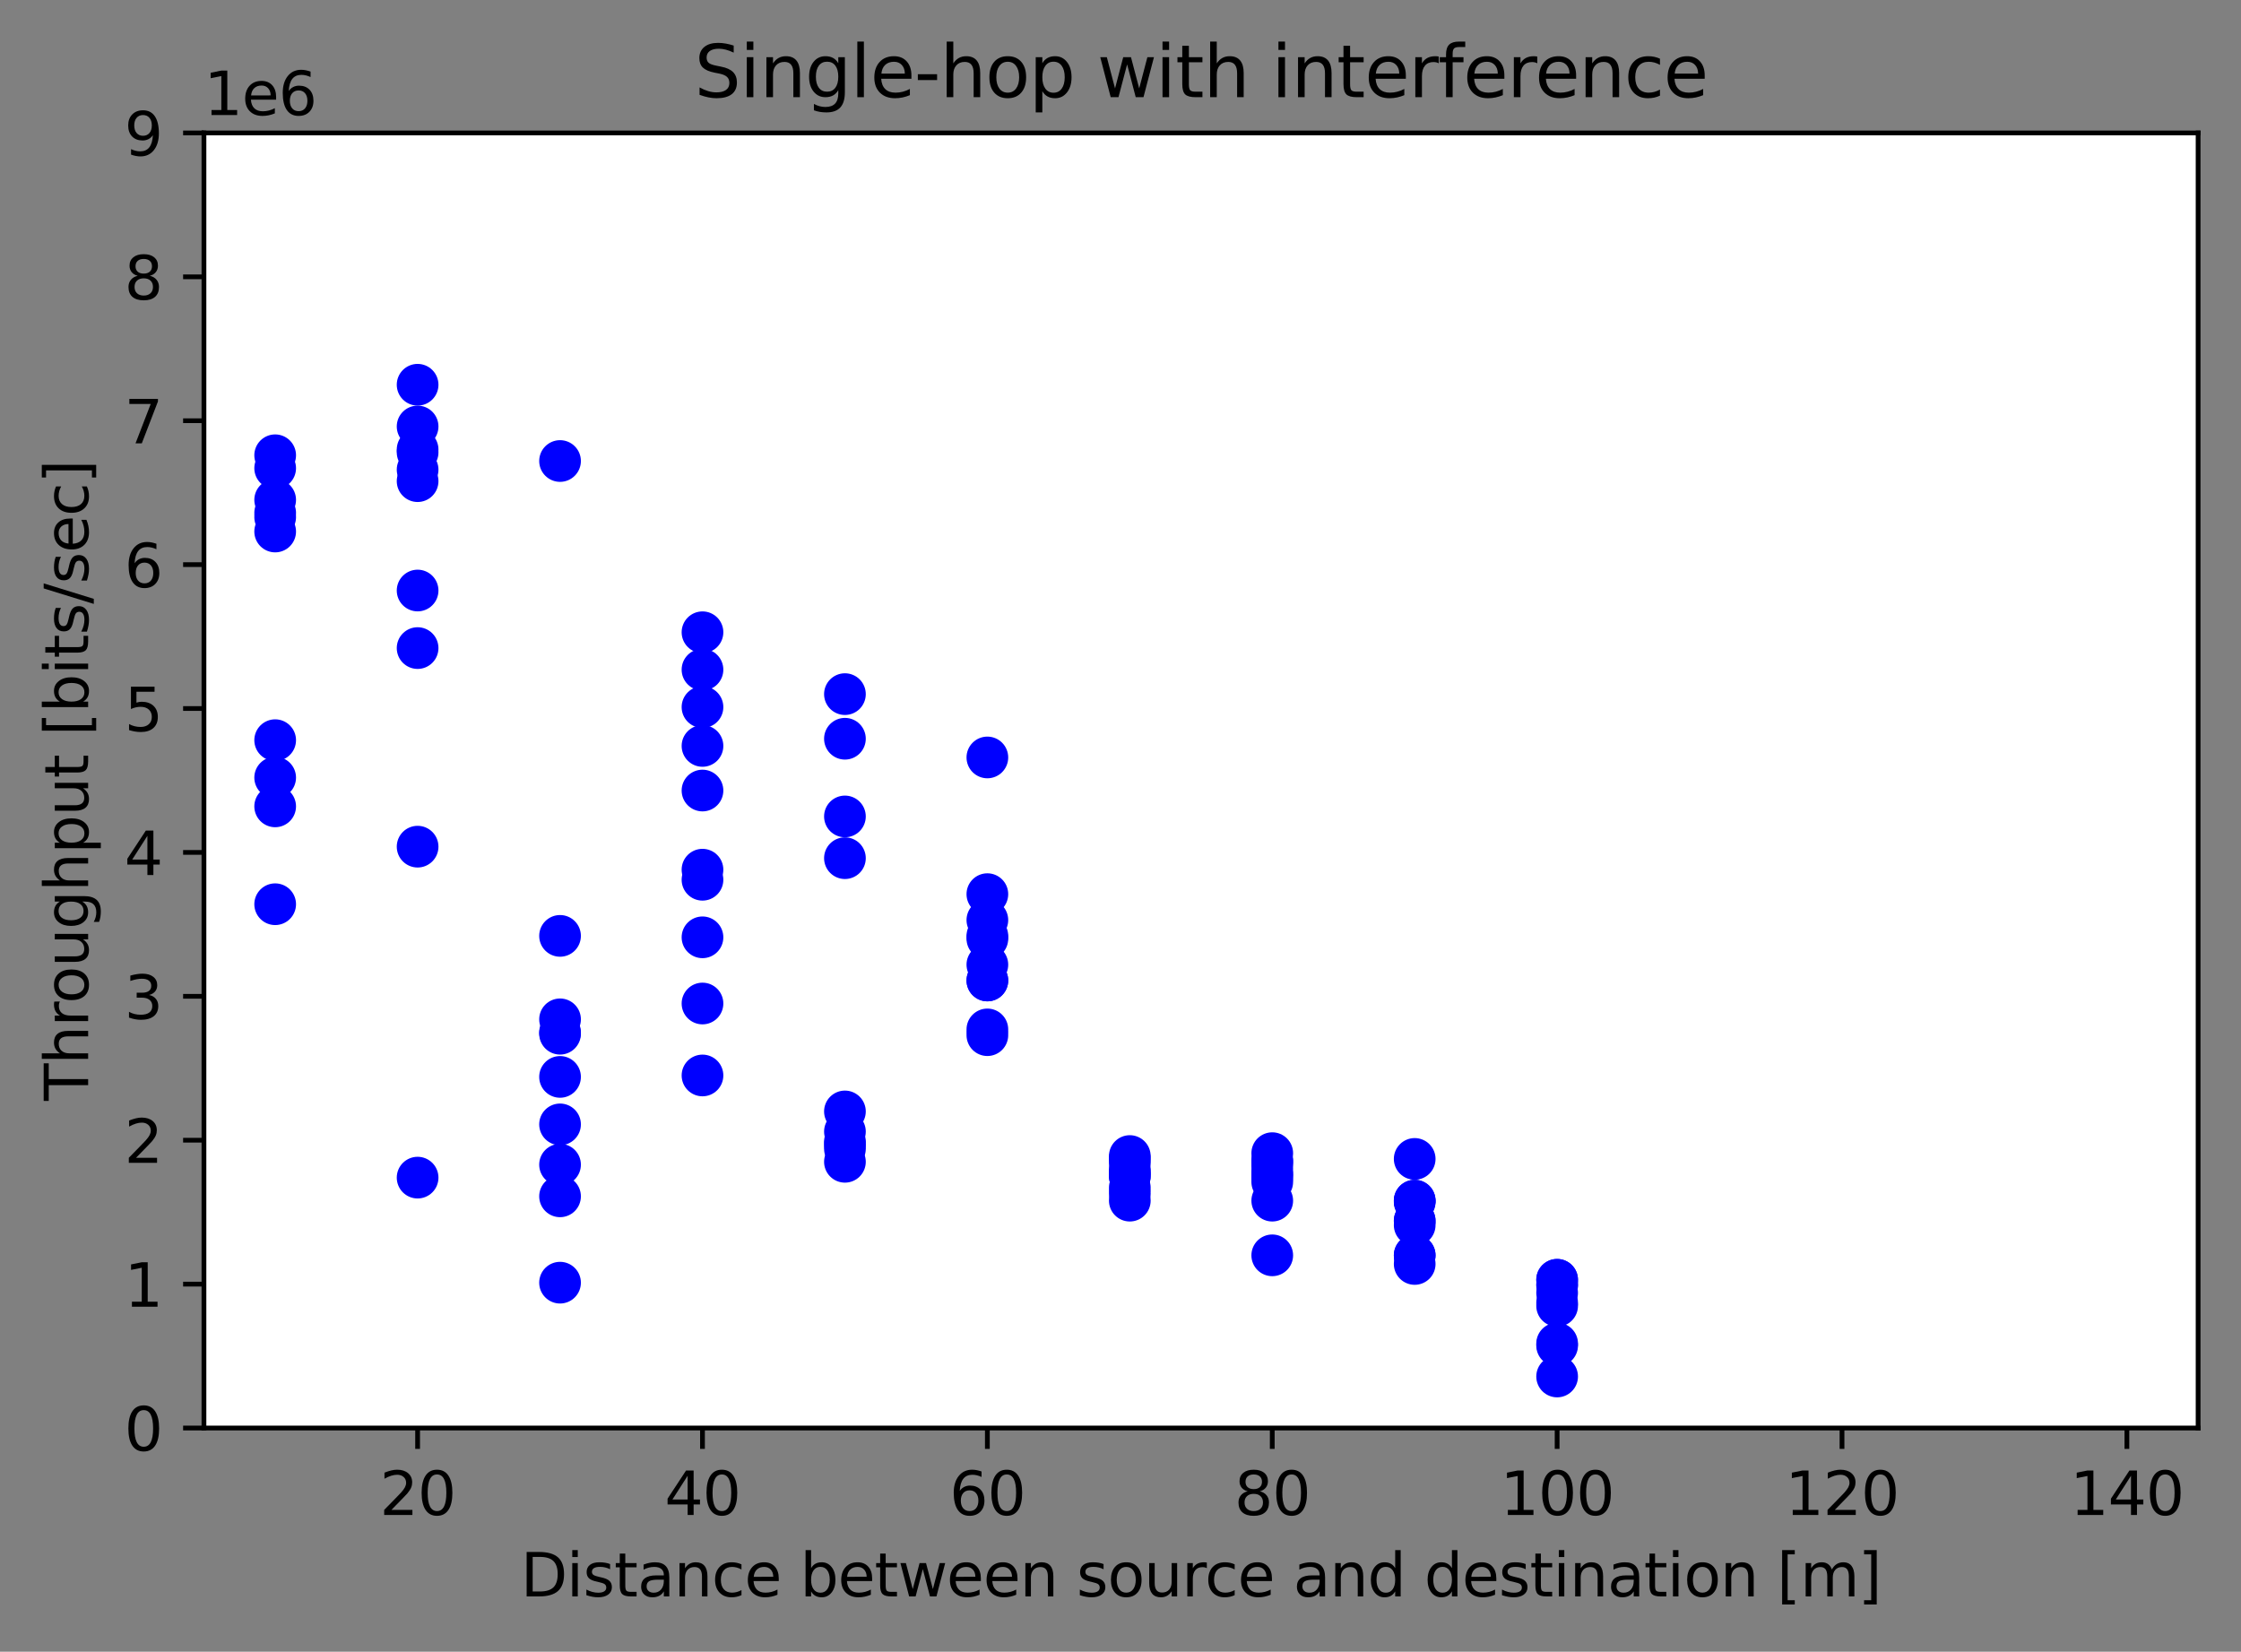 <?xml version="1.0" encoding="utf-8" standalone="no"?>
<!DOCTYPE svg PUBLIC "-//W3C//DTD SVG 1.1//EN"
  "http://www.w3.org/Graphics/SVG/1.1/DTD/svg11.dtd">
<svg height="277.314pt" version="1.1" viewBox="0 0 376.241 277.314" width="376.241pt" xmlns="http://www.w3.org/2000/svg" xmlns:xlink="http://www.w3.org/1999/xlink">
 <rect x="0" y="0" width="376.241" height="277.314" fill="#808080" stroke="none"/>
 <defs>
  <style type="text/css">*{stroke-linecap:butt;stroke-linejoin:round;}</style>
 </defs>
 <g id="figure_1">
  <g id="patch_1">
   <path d="M 0 277.314 
L 376.241 277.314 
L 376.241 0 
L 0 0 
z
" style="fill:none;"/>
  </g>
  <g id="axes_1">
   <g id="patch_2">
    <path d="M 34.241 239.758 
L 369.041 239.758 
L 369.041 22.318 
L 34.241 22.318 
z
" style="fill:#ffffff;"/>
   </g>
   <g id="PathCollection_1">
    <defs>
     <path d="M 0 3 
C 0.796 3 1.559 2.684 2.121 2.121 
C 2.684 1.559 3 0.796 3 0 
C 3 -0.796 2.684 -1.559 2.121 -2.121 
C 1.559 -2.684 0.796 -3 0 -3 
C -0.796 -3 -1.559 -2.684 -2.121 -2.121 
C -2.684 -1.559 -3 -0.796 -3 0 
C -3 0.796 -2.684 1.559 -2.121 2.121 
C -1.559 2.684 -0.796 3 0 3 
z
" id="m6b04d07dc2" style="stroke:#0000ff;"/>
    </defs>
    <g clip-path="url(#p77627db8b8)">
     <use style="fill:#0000ff;stroke:#0000ff;" x="46.198" xlink:href="#m6b04d07dc2" y="124.273"/>
    </g>
   </g>
   <g id="PathCollection_2">
    <g clip-path="url(#p77627db8b8)">
     <use style="fill:#0000ff;stroke:#0000ff;" x="46.198" xlink:href="#m6b04d07dc2" y="78.611"/>
    </g>
   </g>
   <g id="PathCollection_3">
    <g clip-path="url(#p77627db8b8)">
     <use style="fill:#0000ff;stroke:#0000ff;" x="46.198" xlink:href="#m6b04d07dc2" y="130.555"/>
    </g>
   </g>
   <g id="PathCollection_4">
    <g clip-path="url(#p77627db8b8)">
     <use style="fill:#0000ff;stroke:#0000ff;" x="46.198" xlink:href="#m6b04d07dc2" y="151.816"/>
    </g>
   </g>
   <g id="PathCollection_5">
    <g clip-path="url(#p77627db8b8)">
     <use style="fill:#0000ff;stroke:#0000ff;" x="46.198" xlink:href="#m6b04d07dc2" y="135.387"/>
    </g>
   </g>
   <g id="PathCollection_6">
    <g clip-path="url(#p77627db8b8)">
     <use style="fill:#0000ff;stroke:#0000ff;" x="46.198" xlink:href="#m6b04d07dc2" y="89.241"/>
    </g>
   </g>
   <g id="PathCollection_7">
    <g clip-path="url(#p77627db8b8)">
     <use style="fill:#0000ff;stroke:#0000ff;" x="46.198" xlink:href="#m6b04d07dc2" y="86.101"/>
    </g>
   </g>
   <g id="PathCollection_8">
    <g clip-path="url(#p77627db8b8)">
     <use style="fill:#0000ff;stroke:#0000ff;" x="46.198" xlink:href="#m6b04d07dc2" y="76.437"/>
    </g>
   </g>
   <g id="PathCollection_9">
    <g clip-path="url(#p77627db8b8)">
     <use style="fill:#0000ff;stroke:#0000ff;" x="46.198" xlink:href="#m6b04d07dc2" y="86.825"/>
    </g>
   </g>
   <g id="PathCollection_10">
    <g clip-path="url(#p77627db8b8)">
     <use style="fill:#0000ff;stroke:#0000ff;" x="46.198" xlink:href="#m6b04d07dc2" y="83.926"/>
    </g>
   </g>
   <g id="PathCollection_11">
    <g clip-path="url(#p77627db8b8)">
     <use style="fill:#0000ff;stroke:#0000ff;" x="70.112" xlink:href="#m6b04d07dc2" y="142.152"/>
    </g>
   </g>
   <g id="PathCollection_12">
    <g clip-path="url(#p77627db8b8)">
     <use style="fill:#0000ff;stroke:#0000ff;" x="70.112" xlink:href="#m6b04d07dc2" y="80.785"/>
    </g>
   </g>
   <g id="PathCollection_13">
    <g clip-path="url(#p77627db8b8)">
     <use style="fill:#0000ff;stroke:#0000ff;" x="70.112" xlink:href="#m6b04d07dc2" y="78.853"/>
    </g>
   </g>
   <g id="PathCollection_14">
    <g clip-path="url(#p77627db8b8)">
     <use style="fill:#0000ff;stroke:#0000ff;" x="70.112" xlink:href="#m6b04d07dc2" y="64.598"/>
    </g>
   </g>
   <g id="PathCollection_15">
    <g clip-path="url(#p77627db8b8)">
     <use style="fill:#0000ff;stroke:#0000ff;" x="70.112" xlink:href="#m6b04d07dc2" y="75.953"/>
    </g>
   </g>
   <g id="PathCollection_16">
    <g clip-path="url(#p77627db8b8)">
     <use style="fill:#0000ff;stroke:#0000ff;" x="70.112" xlink:href="#m6b04d07dc2" y="71.605"/>
    </g>
   </g>
   <g id="PathCollection_17">
    <g clip-path="url(#p77627db8b8)">
     <use style="fill:#0000ff;stroke:#0000ff;" x="70.112" xlink:href="#m6b04d07dc2" y="75.47"/>
    </g>
   </g>
   <g id="PathCollection_18">
    <g clip-path="url(#p77627db8b8)">
     <use style="fill:#0000ff;stroke:#0000ff;" x="70.112" xlink:href="#m6b04d07dc2" y="197.72"/>
    </g>
   </g>
   <g id="PathCollection_19">
    <g clip-path="url(#p77627db8b8)">
     <use style="fill:#0000ff;stroke:#0000ff;" x="70.112" xlink:href="#m6b04d07dc2" y="108.811"/>
    </g>
   </g>
   <g id="PathCollection_20">
    <g clip-path="url(#p77627db8b8)">
     <use style="fill:#0000ff;stroke:#0000ff;" x="70.112" xlink:href="#m6b04d07dc2" y="99.147"/>
    </g>
   </g>
   <g id="PathCollection_21">
    <g clip-path="url(#p77627db8b8)">
     <use style="fill:#0000ff;stroke:#0000ff;" x="94.026" xlink:href="#m6b04d07dc2" y="200.861"/>
    </g>
   </g>
   <g id="PathCollection_22">
    <g clip-path="url(#p77627db8b8)">
     <use style="fill:#0000ff;stroke:#0000ff;" x="94.026" xlink:href="#m6b04d07dc2" y="157.131"/>
    </g>
   </g>
   <g id="PathCollection_23">
    <g clip-path="url(#p77627db8b8)">
     <use style="fill:#0000ff;stroke:#0000ff;" x="94.026" xlink:href="#m6b04d07dc2" y="215.357"/>
    </g>
   </g>
   <g id="PathCollection_24">
    <g clip-path="url(#p77627db8b8)">
     <use style="fill:#0000ff;stroke:#0000ff;" x="94.026" xlink:href="#m6b04d07dc2" y="195.545"/>
    </g>
   </g>
   <g id="PathCollection_25">
    <g clip-path="url(#p77627db8b8)">
     <use style="fill:#0000ff;stroke:#0000ff;" x="94.026" xlink:href="#m6b04d07dc2" y="171.144"/>
    </g>
   </g>
   <g id="PathCollection_26">
    <g clip-path="url(#p77627db8b8)">
     <use style="fill:#0000ff;stroke:#0000ff;" x="94.026" xlink:href="#m6b04d07dc2" y="188.781"/>
    </g>
   </g>
   <g id="PathCollection_27">
    <g clip-path="url(#p77627db8b8)">
     <use style="fill:#0000ff;stroke:#0000ff;" x="94.026" xlink:href="#m6b04d07dc2" y="173.318"/>
    </g>
   </g>
   <g id="PathCollection_28">
    <g clip-path="url(#p77627db8b8)">
     <use style="fill:#0000ff;stroke:#0000ff;" x="94.026" xlink:href="#m6b04d07dc2" y="180.808"/>
    </g>
   </g>
   <g id="PathCollection_29">
    <g clip-path="url(#p77627db8b8)">
     <use style="fill:#0000ff;stroke:#0000ff;" x="94.026" xlink:href="#m6b04d07dc2" y="173.56"/>
    </g>
   </g>
   <g id="PathCollection_30">
    <g clip-path="url(#p77627db8b8)">
     <use style="fill:#0000ff;stroke:#0000ff;" x="94.026" xlink:href="#m6b04d07dc2" y="77.403"/>
    </g>
   </g>
   <g id="PathCollection_31">
    <g clip-path="url(#p77627db8b8)">
     <use style="fill:#0000ff;stroke:#0000ff;" x="117.941" xlink:href="#m6b04d07dc2" y="118.717"/>
    </g>
   </g>
   <g id="PathCollection_32">
    <g clip-path="url(#p77627db8b8)">
     <use style="fill:#0000ff;stroke:#0000ff;" x="117.941" xlink:href="#m6b04d07dc2" y="112.435"/>
    </g>
   </g>
   <g id="PathCollection_33">
    <g clip-path="url(#p77627db8b8)">
     <use style="fill:#0000ff;stroke:#0000ff;" x="117.941" xlink:href="#m6b04d07dc2" y="147.709"/>
    </g>
   </g>
   <g id="PathCollection_34">
    <g clip-path="url(#p77627db8b8)">
     <use style="fill:#0000ff;stroke:#0000ff;" x="117.941" xlink:href="#m6b04d07dc2" y="157.373"/>
    </g>
   </g>
   <g id="PathCollection_35">
    <g clip-path="url(#p77627db8b8)">
     <use style="fill:#0000ff;stroke:#0000ff;" x="117.941" xlink:href="#m6b04d07dc2" y="132.729"/>
    </g>
   </g>
   <g id="PathCollection_36">
    <g clip-path="url(#p77627db8b8)">
     <use style="fill:#0000ff;stroke:#0000ff;" x="117.941" xlink:href="#m6b04d07dc2" y="180.566"/>
    </g>
   </g>
   <g id="PathCollection_37">
    <g clip-path="url(#p77627db8b8)">
     <use style="fill:#0000ff;stroke:#0000ff;" x="117.941" xlink:href="#m6b04d07dc2" y="146.017"/>
    </g>
   </g>
   <g id="PathCollection_38">
    <g clip-path="url(#p77627db8b8)">
     <use style="fill:#0000ff;stroke:#0000ff;" x="117.941" xlink:href="#m6b04d07dc2" y="168.486"/>
    </g>
   </g>
   <g id="PathCollection_39">
    <g clip-path="url(#p77627db8b8)">
     <use style="fill:#0000ff;stroke:#0000ff;" x="117.941" xlink:href="#m6b04d07dc2" y="125.24"/>
    </g>
   </g>
   <g id="PathCollection_40">
    <g clip-path="url(#p77627db8b8)">
     <use style="fill:#0000ff;stroke:#0000ff;" x="117.941" xlink:href="#m6b04d07dc2" y="106.153"/>
    </g>
   </g>
   <g id="PathCollection_41">
    <g clip-path="url(#p77627db8b8)">
     <use style="fill:#0000ff;stroke:#0000ff;" x="141.855" xlink:href="#m6b04d07dc2" y="195.062"/>
    </g>
   </g>
   <g id="PathCollection_42">
    <g clip-path="url(#p77627db8b8)">
     <use style="fill:#0000ff;stroke:#0000ff;" x="141.855" xlink:href="#m6b04d07dc2" y="189.989"/>
    </g>
   </g>
   <g id="PathCollection_43">
    <g clip-path="url(#p77627db8b8)">
     <use style="fill:#0000ff;stroke:#0000ff;" x="141.855" xlink:href="#m6b04d07dc2" y="192.163"/>
    </g>
   </g>
   <g id="PathCollection_44">
    <g clip-path="url(#p77627db8b8)">
     <use style="fill:#0000ff;stroke:#0000ff;" x="141.855" xlink:href="#m6b04d07dc2" y="191.68"/>
    </g>
   </g>
   <g id="PathCollection_45">
    <g clip-path="url(#p77627db8b8)">
     <use style="fill:#0000ff;stroke:#0000ff;" x="141.855" xlink:href="#m6b04d07dc2" y="186.606"/>
    </g>
   </g>
   <g id="PathCollection_46">
    <g clip-path="url(#p77627db8b8)">
     <use style="fill:#0000ff;stroke:#0000ff;" x="141.855" xlink:href="#m6b04d07dc2" y="192.888"/>
    </g>
   </g>
   <g id="PathCollection_47">
    <g clip-path="url(#p77627db8b8)">
     <use style="fill:#0000ff;stroke:#0000ff;" x="141.855" xlink:href="#m6b04d07dc2" y="144.085"/>
    </g>
   </g>
   <g id="PathCollection_48">
    <g clip-path="url(#p77627db8b8)">
     <use style="fill:#0000ff;stroke:#0000ff;" x="141.855" xlink:href="#m6b04d07dc2" y="137.078"/>
    </g>
   </g>
   <g id="PathCollection_49">
    <g clip-path="url(#p77627db8b8)">
     <use style="fill:#0000ff;stroke:#0000ff;" x="141.855" xlink:href="#m6b04d07dc2" y="116.542"/>
    </g>
   </g>
   <g id="PathCollection_50">
    <g clip-path="url(#p77627db8b8)">
     <use style="fill:#0000ff;stroke:#0000ff;" x="141.855" xlink:href="#m6b04d07dc2" y="124.032"/>
    </g>
   </g>
   <g id="PathCollection_51">
    <g clip-path="url(#p77627db8b8)">
     <use style="fill:#0000ff;stroke:#0000ff;" x="165.769" xlink:href="#m6b04d07dc2" y="173.801"/>
    </g>
   </g>
   <g id="PathCollection_52">
    <g clip-path="url(#p77627db8b8)">
     <use style="fill:#0000ff;stroke:#0000ff;" x="165.769" xlink:href="#m6b04d07dc2" y="157.614"/>
    </g>
   </g>
   <g id="PathCollection_53">
    <g clip-path="url(#p77627db8b8)">
     <use style="fill:#0000ff;stroke:#0000ff;" x="165.769" xlink:href="#m6b04d07dc2" y="164.621"/>
    </g>
   </g>
   <g id="PathCollection_54">
    <g clip-path="url(#p77627db8b8)">
     <use style="fill:#0000ff;stroke:#0000ff;" x="165.769" xlink:href="#m6b04d07dc2" y="172.835"/>
    </g>
   </g>
   <g id="PathCollection_55">
    <g clip-path="url(#p77627db8b8)">
     <use style="fill:#0000ff;stroke:#0000ff;" x="165.769" xlink:href="#m6b04d07dc2" y="127.173"/>
    </g>
   </g>
   <g id="PathCollection_56">
    <g clip-path="url(#p77627db8b8)">
     <use style="fill:#0000ff;stroke:#0000ff;" x="165.769" xlink:href="#m6b04d07dc2" y="150.125"/>
    </g>
   </g>
   <g id="PathCollection_57">
    <g clip-path="url(#p77627db8b8)">
     <use style="fill:#0000ff;stroke:#0000ff;" x="165.769" xlink:href="#m6b04d07dc2" y="161.963"/>
    </g>
   </g>
   <g id="PathCollection_58">
    <g clip-path="url(#p77627db8b8)">
     <use style="fill:#0000ff;stroke:#0000ff;" x="165.769" xlink:href="#m6b04d07dc2" y="157.131"/>
    </g>
   </g>
   <g id="PathCollection_59">
    <g clip-path="url(#p77627db8b8)">
     <use style="fill:#0000ff;stroke:#0000ff;" x="165.769" xlink:href="#m6b04d07dc2" y="154.473"/>
    </g>
   </g>
   <g id="PathCollection_60">
    <g clip-path="url(#p77627db8b8)">
     <use style="fill:#0000ff;stroke:#0000ff;" x="165.769" xlink:href="#m6b04d07dc2" y="164.621"/>
    </g>
   </g>
   <g id="PathCollection_61">
    <g clip-path="url(#p77627db8b8)">
     <use style="fill:#0000ff;stroke:#0000ff;" x="189.683" xlink:href="#m6b04d07dc2" y="197.478"/>
    </g>
   </g>
   <g id="PathCollection_62">
    <g clip-path="url(#p77627db8b8)">
     <use style="fill:#0000ff;stroke:#0000ff;" x="189.683" xlink:href="#m6b04d07dc2" y="196.512"/>
    </g>
   </g>
   <g id="PathCollection_63">
    <g clip-path="url(#p77627db8b8)">
     <use style="fill:#0000ff;stroke:#0000ff;" x="189.683" xlink:href="#m6b04d07dc2" y="194.096"/>
    </g>
   </g>
   <g id="PathCollection_64">
    <g clip-path="url(#p77627db8b8)">
     <use style="fill:#0000ff;stroke:#0000ff;" x="189.683" xlink:href="#m6b04d07dc2" y="200.377"/>
    </g>
   </g>
   <g id="PathCollection_65">
    <g clip-path="url(#p77627db8b8)">
     <use style="fill:#0000ff;stroke:#0000ff;" x="189.683" xlink:href="#m6b04d07dc2" y="201.585"/>
    </g>
   </g>
   <g id="PathCollection_66">
    <g clip-path="url(#p77627db8b8)">
     <use style="fill:#0000ff;stroke:#0000ff;" x="189.683" xlink:href="#m6b04d07dc2" y="199.411"/>
    </g>
   </g>
   <g id="PathCollection_67">
    <g clip-path="url(#p77627db8b8)">
     <use style="fill:#0000ff;stroke:#0000ff;" x="189.683" xlink:href="#m6b04d07dc2" y="196.753"/>
    </g>
   </g>
   <g id="PathCollection_68">
    <g clip-path="url(#p77627db8b8)">
     <use style="fill:#0000ff;stroke:#0000ff;" x="189.683" xlink:href="#m6b04d07dc2" y="194.579"/>
    </g>
   </g>
   <g id="PathCollection_69">
    <g clip-path="url(#p77627db8b8)">
     <use style="fill:#0000ff;stroke:#0000ff;" x="189.683" xlink:href="#m6b04d07dc2" y="197.478"/>
    </g>
   </g>
   <g id="PathCollection_70">
    <g clip-path="url(#p77627db8b8)">
     <use style="fill:#0000ff;stroke:#0000ff;" x="189.683" xlink:href="#m6b04d07dc2" y="195.304"/>
    </g>
   </g>
   <g id="PathCollection_71">
    <g clip-path="url(#p77627db8b8)">
     <use style="fill:#0000ff;stroke:#0000ff;" x="213.598" xlink:href="#m6b04d07dc2" y="210.766"/>
    </g>
   </g>
   <g id="PathCollection_72">
    <g clip-path="url(#p77627db8b8)">
     <use style="fill:#0000ff;stroke:#0000ff;" x="213.598" xlink:href="#m6b04d07dc2" y="198.445"/>
    </g>
   </g>
   <g id="PathCollection_73">
    <g clip-path="url(#p77627db8b8)">
     <use style="fill:#0000ff;stroke:#0000ff;" x="213.598" xlink:href="#m6b04d07dc2" y="195.062"/>
    </g>
   </g>
   <g id="PathCollection_74">
    <g clip-path="url(#p77627db8b8)">
     <use style="fill:#0000ff;stroke:#0000ff;" x="213.598" xlink:href="#m6b04d07dc2" y="197.72"/>
    </g>
   </g>
   <g id="PathCollection_75">
    <g clip-path="url(#p77627db8b8)">
     <use style="fill:#0000ff;stroke:#0000ff;" x="213.598" xlink:href="#m6b04d07dc2" y="201.585"/>
    </g>
   </g>
   <g id="PathCollection_76">
    <g clip-path="url(#p77627db8b8)">
     <use style="fill:#0000ff;stroke:#0000ff;" x="213.598" xlink:href="#m6b04d07dc2" y="194.821"/>
    </g>
   </g>
   <g id="PathCollection_77">
    <g clip-path="url(#p77627db8b8)">
     <use style="fill:#0000ff;stroke:#0000ff;" x="213.598" xlink:href="#m6b04d07dc2" y="195.787"/>
    </g>
   </g>
   <g id="PathCollection_78">
    <g clip-path="url(#p77627db8b8)">
     <use style="fill:#0000ff;stroke:#0000ff;" x="213.598" xlink:href="#m6b04d07dc2" y="193.613"/>
    </g>
   </g>
   <g id="PathCollection_79">
    <g clip-path="url(#p77627db8b8)">
     <use style="fill:#0000ff;stroke:#0000ff;" x="213.598" xlink:href="#m6b04d07dc2" y="197.237"/>
    </g>
   </g>
   <g id="PathCollection_80">
    <g clip-path="url(#p77627db8b8)">
     <use style="fill:#0000ff;stroke:#0000ff;" x="213.598" xlink:href="#m6b04d07dc2" y="196.753"/>
    </g>
   </g>
   <g id="PathCollection_81">
    <g clip-path="url(#p77627db8b8)">
     <use style="fill:#0000ff;stroke:#0000ff;" x="237.512" xlink:href="#m6b04d07dc2" y="210.766"/>
    </g>
   </g>
   <g id="PathCollection_82">
    <g clip-path="url(#p77627db8b8)">
     <use style="fill:#0000ff;stroke:#0000ff;" x="237.512" xlink:href="#m6b04d07dc2" y="212.216"/>
    </g>
   </g>
   <g id="PathCollection_83">
    <g clip-path="url(#p77627db8b8)">
     <use style="fill:#0000ff;stroke:#0000ff;" x="237.512" xlink:href="#m6b04d07dc2" y="204.968"/>
    </g>
   </g>
   <g id="PathCollection_84">
    <g clip-path="url(#p77627db8b8)">
     <use style="fill:#0000ff;stroke:#0000ff;" x="237.512" xlink:href="#m6b04d07dc2" y="194.579"/>
    </g>
   </g>
   <g id="PathCollection_85">
    <g clip-path="url(#p77627db8b8)">
     <use style="fill:#0000ff;stroke:#0000ff;" x="237.512" xlink:href="#m6b04d07dc2" y="201.585"/>
    </g>
   </g>
   <g id="PathCollection_86">
    <g clip-path="url(#p77627db8b8)">
     <use style="fill:#0000ff;stroke:#0000ff;" x="237.512" xlink:href="#m6b04d07dc2" y="204.968"/>
    </g>
   </g>
   <g id="PathCollection_87">
    <g clip-path="url(#p77627db8b8)">
     <use style="fill:#0000ff;stroke:#0000ff;" x="237.512" xlink:href="#m6b04d07dc2" y="201.827"/>
    </g>
   </g>
   <g id="PathCollection_88">
    <g clip-path="url(#p77627db8b8)">
     <use style="fill:#0000ff;stroke:#0000ff;" x="237.512" xlink:href="#m6b04d07dc2" y="201.585"/>
    </g>
   </g>
   <g id="PathCollection_89">
    <g clip-path="url(#p77627db8b8)">
     <use style="fill:#0000ff;stroke:#0000ff;" x="237.512" xlink:href="#m6b04d07dc2" y="210.766"/>
    </g>
   </g>
   <g id="PathCollection_90">
    <g clip-path="url(#p77627db8b8)">
     <use style="fill:#0000ff;stroke:#0000ff;" x="237.512" xlink:href="#m6b04d07dc2" y="205.693"/>
    </g>
   </g>
   <g id="PathCollection_91">
    <g clip-path="url(#p77627db8b8)">
     <use style="fill:#0000ff;stroke:#0000ff;" x="261.426" xlink:href="#m6b04d07dc2" y="225.914"/>
    </g>
   </g>
   <g id="PathCollection_92">
    <g clip-path="url(#p77627db8b8)">
     <use style="fill:#0000ff;stroke:#0000ff;" x="261.426" xlink:href="#m6b04d07dc2" y="217.072"/>
    </g>
   </g>
   <g id="PathCollection_93">
    <g clip-path="url(#p77627db8b8)">
     <use style="fill:#0000ff;stroke:#0000ff;" x="261.426" xlink:href="#m6b04d07dc2" y="215.598"/>
    </g>
   </g>
   <g id="PathCollection_94">
    <g clip-path="url(#p77627db8b8)">
     <use style="fill:#0000ff;stroke:#0000ff;" x="261.426" xlink:href="#m6b04d07dc2" y="219.246"/>
    </g>
   </g>
   <g id="PathCollection_95">
    <g clip-path="url(#p77627db8b8)">
     <use style="fill:#0000ff;stroke:#0000ff;" x="261.426" xlink:href="#m6b04d07dc2" y="214.873"/>
    </g>
   </g>
   <g id="PathCollection_96">
    <g clip-path="url(#p77627db8b8)">
     <use style="fill:#0000ff;stroke:#0000ff;" x="261.426" xlink:href="#m6b04d07dc2" y="215.864"/>
    </g>
   </g>
   <g id="PathCollection_97">
    <g clip-path="url(#p77627db8b8)">
     <use style="fill:#0000ff;stroke:#0000ff;" x="261.426" xlink:href="#m6b04d07dc2" y="218.715"/>
    </g>
   </g>
   <g id="PathCollection_98">
    <g clip-path="url(#p77627db8b8)">
     <use style="fill:#0000ff;stroke:#0000ff;" x="261.426" xlink:href="#m6b04d07dc2" y="225.576"/>
    </g>
   </g>
   <g id="PathCollection_99">
    <g clip-path="url(#p77627db8b8)">
     <use style="fill:#0000ff;stroke:#0000ff;" x="261.426" xlink:href="#m6b04d07dc2" y="214.873"/>
    </g>
   </g>
   <g id="PathCollection_100">
    <g clip-path="url(#p77627db8b8)">
     <use style="fill:#0000ff;stroke:#0000ff;" x="261.426" xlink:href="#m6b04d07dc2" y="231.109"/>
    </g>
   </g>
   <g id="matplotlib.axis_1">
    <g id="xtick_1">
     <g id="line2d_1">
      <defs>
       <path d="M 0 0 
L 0 3.5 
" id="m69cf3197df" style="stroke:#000000;stroke-width:0.8;"/>
      </defs>
      <g>
       <use style="stroke:#000000;stroke-width:0.8;" x="70.112" xlink:href="#m69cf3197df" y="239.758"/>
      </g>
     </g>
     <g id="text_1">
      <!-- 20 -->
      <g transform="translate(63.75 254.357)scale(0.1 -0.1)">
       <defs>
        <path d="M 1228 531 
L 3431 531 
L 3431 0 
L 469 0 
L 469 531 
Q 828 903 1448 1529 
Q 2069 2156 2228 2338 
Q 2531 2678 2651 2914 
Q 2772 3150 2772 3378 
Q 2772 3750 2511 3984 
Q 2250 4219 1831 4219 
Q 1534 4219 1204 4116 
Q 875 4013 500 3803 
L 500 4441 
Q 881 4594 1212 4672 
Q 1544 4750 1819 4750 
Q 2544 4750 2975 4387 
Q 3406 4025 3406 3419 
Q 3406 3131 3298 2873 
Q 3191 2616 2906 2266 
Q 2828 2175 2409 1742 
Q 1991 1309 1228 531 
z
" id="DejaVuSans-32" transform="scale(0.016)"/>
        <path d="M 2034 4250 
Q 1547 4250 1301 3770 
Q 1056 3291 1056 2328 
Q 1056 1369 1301 889 
Q 1547 409 2034 409 
Q 2525 409 2770 889 
Q 3016 1369 3016 2328 
Q 3016 3291 2770 3770 
Q 2525 4250 2034 4250 
z
M 2034 4750 
Q 2819 4750 3233 4129 
Q 3647 3509 3647 2328 
Q 3647 1150 3233 529 
Q 2819 -91 2034 -91 
Q 1250 -91 836 529 
Q 422 1150 422 2328 
Q 422 3509 836 4129 
Q 1250 4750 2034 4750 
z
" id="DejaVuSans-30" transform="scale(0.016)"/>
       </defs>
       <use xlink:href="#DejaVuSans-32"/>
       <use x="63.623" xlink:href="#DejaVuSans-30"/>
      </g>
     </g>
    </g>
    <g id="xtick_2">
     <g id="line2d_2">
      <g>
       <use style="stroke:#000000;stroke-width:0.8;" x="117.941" xlink:href="#m69cf3197df" y="239.758"/>
      </g>
     </g>
     <g id="text_2">
      <!-- 40 -->
      <g transform="translate(111.578 254.357)scale(0.1 -0.1)">
       <defs>
        <path d="M 2419 4116 
L 825 1625 
L 2419 1625 
L 2419 4116 
z
M 2253 4666 
L 3047 4666 
L 3047 1625 
L 3713 1625 
L 3713 1100 
L 3047 1100 
L 3047 0 
L 2419 0 
L 2419 1100 
L 313 1100 
L 313 1709 
L 2253 4666 
z
" id="DejaVuSans-34" transform="scale(0.016)"/>
       </defs>
       <use xlink:href="#DejaVuSans-34"/>
       <use x="63.623" xlink:href="#DejaVuSans-30"/>
      </g>
     </g>
    </g>
    <g id="xtick_3">
     <g id="line2d_3">
      <g>
       <use style="stroke:#000000;stroke-width:0.8;" x="165.769" xlink:href="#m69cf3197df" y="239.758"/>
      </g>
     </g>
     <g id="text_3">
      <!-- 60 -->
      <g transform="translate(159.407 254.357)scale(0.1 -0.1)">
       <defs>
        <path d="M 2113 2584 
Q 1688 2584 1439 2293 
Q 1191 2003 1191 1497 
Q 1191 994 1439 701 
Q 1688 409 2113 409 
Q 2538 409 2786 701 
Q 3034 994 3034 1497 
Q 3034 2003 2786 2293 
Q 2538 2584 2113 2584 
z
M 3366 4563 
L 3366 3988 
Q 3128 4100 2886 4159 
Q 2644 4219 2406 4219 
Q 1781 4219 1451 3797 
Q 1122 3375 1075 2522 
Q 1259 2794 1537 2939 
Q 1816 3084 2150 3084 
Q 2853 3084 3261 2657 
Q 3669 2231 3669 1497 
Q 3669 778 3244 343 
Q 2819 -91 2113 -91 
Q 1303 -91 875 529 
Q 447 1150 447 2328 
Q 447 3434 972 4092 
Q 1497 4750 2381 4750 
Q 2619 4750 2861 4703 
Q 3103 4656 3366 4563 
z
" id="DejaVuSans-36" transform="scale(0.016)"/>
       </defs>
       <use xlink:href="#DejaVuSans-36"/>
       <use x="63.623" xlink:href="#DejaVuSans-30"/>
      </g>
     </g>
    </g>
    <g id="xtick_4">
     <g id="line2d_4">
      <g>
       <use style="stroke:#000000;stroke-width:0.8;" x="213.598" xlink:href="#m69cf3197df" y="239.758"/>
      </g>
     </g>
     <g id="text_4">
      <!-- 80 -->
      <g transform="translate(207.235 254.357)scale(0.1 -0.1)">
       <defs>
        <path d="M 2034 2216 
Q 1584 2216 1326 1975 
Q 1069 1734 1069 1313 
Q 1069 891 1326 650 
Q 1584 409 2034 409 
Q 2484 409 2743 651 
Q 3003 894 3003 1313 
Q 3003 1734 2745 1975 
Q 2488 2216 2034 2216 
z
M 1403 2484 
Q 997 2584 770 2862 
Q 544 3141 544 3541 
Q 544 4100 942 4425 
Q 1341 4750 2034 4750 
Q 2731 4750 3128 4425 
Q 3525 4100 3525 3541 
Q 3525 3141 3298 2862 
Q 3072 2584 2669 2484 
Q 3125 2378 3379 2068 
Q 3634 1759 3634 1313 
Q 3634 634 3220 271 
Q 2806 -91 2034 -91 
Q 1263 -91 848 271 
Q 434 634 434 1313 
Q 434 1759 690 2068 
Q 947 2378 1403 2484 
z
M 1172 3481 
Q 1172 3119 1398 2916 
Q 1625 2713 2034 2713 
Q 2441 2713 2670 2916 
Q 2900 3119 2900 3481 
Q 2900 3844 2670 4047 
Q 2441 4250 2034 4250 
Q 1625 4250 1398 4047 
Q 1172 3844 1172 3481 
z
" id="DejaVuSans-38" transform="scale(0.016)"/>
       </defs>
       <use xlink:href="#DejaVuSans-38"/>
       <use x="63.623" xlink:href="#DejaVuSans-30"/>
      </g>
     </g>
    </g>
    <g id="xtick_5">
     <g id="line2d_5">
      <g>
       <use style="stroke:#000000;stroke-width:0.8;" x="261.426" xlink:href="#m69cf3197df" y="239.758"/>
      </g>
     </g>
     <g id="text_5">
      <!-- 100 -->
      <g transform="translate(251.883 254.357)scale(0.1 -0.1)">
       <defs>
        <path d="M 794 531 
L 1825 531 
L 1825 4091 
L 703 3866 
L 703 4441 
L 1819 4666 
L 2450 4666 
L 2450 531 
L 3481 531 
L 3481 0 
L 794 0 
L 794 531 
z
" id="DejaVuSans-31" transform="scale(0.016)"/>
       </defs>
       <use xlink:href="#DejaVuSans-31"/>
       <use x="63.623" xlink:href="#DejaVuSans-30"/>
       <use x="127.246" xlink:href="#DejaVuSans-30"/>
      </g>
     </g>
    </g>
    <g id="xtick_6">
     <g id="line2d_6">
      <g>
       <use style="stroke:#000000;stroke-width:0.8;" x="309.255" xlink:href="#m69cf3197df" y="239.758"/>
      </g>
     </g>
     <g id="text_6">
      <!-- 120 -->
      <g transform="translate(299.711 254.357)scale(0.1 -0.1)">
       <use xlink:href="#DejaVuSans-31"/>
       <use x="63.623" xlink:href="#DejaVuSans-32"/>
       <use x="127.246" xlink:href="#DejaVuSans-30"/>
      </g>
     </g>
    </g>
    <g id="xtick_7">
     <g id="line2d_7">
      <g>
       <use style="stroke:#000000;stroke-width:0.8;" x="357.083" xlink:href="#m69cf3197df" y="239.758"/>
      </g>
     </g>
     <g id="text_7">
      <!-- 140 -->
      <g transform="translate(347.54 254.357)scale(0.1 -0.1)">
       <use xlink:href="#DejaVuSans-31"/>
       <use x="63.623" xlink:href="#DejaVuSans-34"/>
       <use x="127.246" xlink:href="#DejaVuSans-30"/>
      </g>
     </g>
    </g>
    <g id="text_8">
     <!-- Distance between source and destination [m] -->
     <g transform="translate(87.416 268.035)scale(0.1 -0.1)">
      <defs>
       <path d="M 1259 4147 
L 1259 519 
L 2022 519 
Q 2988 519 3436 956 
Q 3884 1394 3884 2338 
Q 3884 3275 3436 3711 
Q 2988 4147 2022 4147 
L 1259 4147 
z
M 628 4666 
L 1925 4666 
Q 3281 4666 3915 4102 
Q 4550 3538 4550 2338 
Q 4550 1131 3912 565 
Q 3275 0 1925 0 
L 628 0 
L 628 4666 
z
" id="DejaVuSans-44" transform="scale(0.016)"/>
       <path d="M 603 3500 
L 1178 3500 
L 1178 0 
L 603 0 
L 603 3500 
z
M 603 4863 
L 1178 4863 
L 1178 4134 
L 603 4134 
L 603 4863 
z
" id="DejaVuSans-69" transform="scale(0.016)"/>
       <path d="M 2834 3397 
L 2834 2853 
Q 2591 2978 2328 3040 
Q 2066 3103 1784 3103 
Q 1356 3103 1142 2972 
Q 928 2841 928 2578 
Q 928 2378 1081 2264 
Q 1234 2150 1697 2047 
L 1894 2003 
Q 2506 1872 2764 1633 
Q 3022 1394 3022 966 
Q 3022 478 2636 193 
Q 2250 -91 1575 -91 
Q 1294 -91 989 -36 
Q 684 19 347 128 
L 347 722 
Q 666 556 975 473 
Q 1284 391 1588 391 
Q 1994 391 2212 530 
Q 2431 669 2431 922 
Q 2431 1156 2273 1281 
Q 2116 1406 1581 1522 
L 1381 1569 
Q 847 1681 609 1914 
Q 372 2147 372 2553 
Q 372 3047 722 3315 
Q 1072 3584 1716 3584 
Q 2034 3584 2315 3537 
Q 2597 3491 2834 3397 
z
" id="DejaVuSans-73" transform="scale(0.016)"/>
       <path d="M 1172 4494 
L 1172 3500 
L 2356 3500 
L 2356 3053 
L 1172 3053 
L 1172 1153 
Q 1172 725 1289 603 
Q 1406 481 1766 481 
L 2356 481 
L 2356 0 
L 1766 0 
Q 1100 0 847 248 
Q 594 497 594 1153 
L 594 3053 
L 172 3053 
L 172 3500 
L 594 3500 
L 594 4494 
L 1172 4494 
z
" id="DejaVuSans-74" transform="scale(0.016)"/>
       <path d="M 2194 1759 
Q 1497 1759 1228 1600 
Q 959 1441 959 1056 
Q 959 750 1161 570 
Q 1363 391 1709 391 
Q 2188 391 2477 730 
Q 2766 1069 2766 1631 
L 2766 1759 
L 2194 1759 
z
M 3341 1997 
L 3341 0 
L 2766 0 
L 2766 531 
Q 2569 213 2275 61 
Q 1981 -91 1556 -91 
Q 1019 -91 701 211 
Q 384 513 384 1019 
Q 384 1609 779 1909 
Q 1175 2209 1959 2209 
L 2766 2209 
L 2766 2266 
Q 2766 2663 2505 2880 
Q 2244 3097 1772 3097 
Q 1472 3097 1187 3025 
Q 903 2953 641 2809 
L 641 3341 
Q 956 3463 1253 3523 
Q 1550 3584 1831 3584 
Q 2591 3584 2966 3190 
Q 3341 2797 3341 1997 
z
" id="DejaVuSans-61" transform="scale(0.016)"/>
       <path d="M 3513 2113 
L 3513 0 
L 2938 0 
L 2938 2094 
Q 2938 2591 2744 2837 
Q 2550 3084 2163 3084 
Q 1697 3084 1428 2787 
Q 1159 2491 1159 1978 
L 1159 0 
L 581 0 
L 581 3500 
L 1159 3500 
L 1159 2956 
Q 1366 3272 1645 3428 
Q 1925 3584 2291 3584 
Q 2894 3584 3203 3211 
Q 3513 2838 3513 2113 
z
" id="DejaVuSans-6e" transform="scale(0.016)"/>
       <path d="M 3122 3366 
L 3122 2828 
Q 2878 2963 2633 3030 
Q 2388 3097 2138 3097 
Q 1578 3097 1268 2742 
Q 959 2388 959 1747 
Q 959 1106 1268 751 
Q 1578 397 2138 397 
Q 2388 397 2633 464 
Q 2878 531 3122 666 
L 3122 134 
Q 2881 22 2623 -34 
Q 2366 -91 2075 -91 
Q 1284 -91 818 406 
Q 353 903 353 1747 
Q 353 2603 823 3093 
Q 1294 3584 2113 3584 
Q 2378 3584 2631 3529 
Q 2884 3475 3122 3366 
z
" id="DejaVuSans-63" transform="scale(0.016)"/>
       <path d="M 3597 1894 
L 3597 1613 
L 953 1613 
Q 991 1019 1311 708 
Q 1631 397 2203 397 
Q 2534 397 2845 478 
Q 3156 559 3463 722 
L 3463 178 
Q 3153 47 2828 -22 
Q 2503 -91 2169 -91 
Q 1331 -91 842 396 
Q 353 884 353 1716 
Q 353 2575 817 3079 
Q 1281 3584 2069 3584 
Q 2775 3584 3186 3129 
Q 3597 2675 3597 1894 
z
M 3022 2063 
Q 3016 2534 2758 2815 
Q 2500 3097 2075 3097 
Q 1594 3097 1305 2825 
Q 1016 2553 972 2059 
L 3022 2063 
z
" id="DejaVuSans-65" transform="scale(0.016)"/>
       <path id="DejaVuSans-20" transform="scale(0.016)"/>
       <path d="M 3116 1747 
Q 3116 2381 2855 2742 
Q 2594 3103 2138 3103 
Q 1681 3103 1420 2742 
Q 1159 2381 1159 1747 
Q 1159 1113 1420 752 
Q 1681 391 2138 391 
Q 2594 391 2855 752 
Q 3116 1113 3116 1747 
z
M 1159 2969 
Q 1341 3281 1617 3432 
Q 1894 3584 2278 3584 
Q 2916 3584 3314 3078 
Q 3713 2572 3713 1747 
Q 3713 922 3314 415 
Q 2916 -91 2278 -91 
Q 1894 -91 1617 61 
Q 1341 213 1159 525 
L 1159 0 
L 581 0 
L 581 4863 
L 1159 4863 
L 1159 2969 
z
" id="DejaVuSans-62" transform="scale(0.016)"/>
       <path d="M 269 3500 
L 844 3500 
L 1563 769 
L 2278 3500 
L 2956 3500 
L 3675 769 
L 4391 3500 
L 4966 3500 
L 4050 0 
L 3372 0 
L 2619 2869 
L 1863 0 
L 1184 0 
L 269 3500 
z
" id="DejaVuSans-77" transform="scale(0.016)"/>
       <path d="M 1959 3097 
Q 1497 3097 1228 2736 
Q 959 2375 959 1747 
Q 959 1119 1226 758 
Q 1494 397 1959 397 
Q 2419 397 2687 759 
Q 2956 1122 2956 1747 
Q 2956 2369 2687 2733 
Q 2419 3097 1959 3097 
z
M 1959 3584 
Q 2709 3584 3137 3096 
Q 3566 2609 3566 1747 
Q 3566 888 3137 398 
Q 2709 -91 1959 -91 
Q 1206 -91 779 398 
Q 353 888 353 1747 
Q 353 2609 779 3096 
Q 1206 3584 1959 3584 
z
" id="DejaVuSans-6f" transform="scale(0.016)"/>
       <path d="M 544 1381 
L 544 3500 
L 1119 3500 
L 1119 1403 
Q 1119 906 1312 657 
Q 1506 409 1894 409 
Q 2359 409 2629 706 
Q 2900 1003 2900 1516 
L 2900 3500 
L 3475 3500 
L 3475 0 
L 2900 0 
L 2900 538 
Q 2691 219 2414 64 
Q 2138 -91 1772 -91 
Q 1169 -91 856 284 
Q 544 659 544 1381 
z
M 1991 3584 
L 1991 3584 
z
" id="DejaVuSans-75" transform="scale(0.016)"/>
       <path d="M 2631 2963 
Q 2534 3019 2420 3045 
Q 2306 3072 2169 3072 
Q 1681 3072 1420 2755 
Q 1159 2438 1159 1844 
L 1159 0 
L 581 0 
L 581 3500 
L 1159 3500 
L 1159 2956 
Q 1341 3275 1631 3429 
Q 1922 3584 2338 3584 
Q 2397 3584 2469 3576 
Q 2541 3569 2628 3553 
L 2631 2963 
z
" id="DejaVuSans-72" transform="scale(0.016)"/>
       <path d="M 2906 2969 
L 2906 4863 
L 3481 4863 
L 3481 0 
L 2906 0 
L 2906 525 
Q 2725 213 2448 61 
Q 2172 -91 1784 -91 
Q 1150 -91 751 415 
Q 353 922 353 1747 
Q 353 2572 751 3078 
Q 1150 3584 1784 3584 
Q 2172 3584 2448 3432 
Q 2725 3281 2906 2969 
z
M 947 1747 
Q 947 1113 1208 752 
Q 1469 391 1925 391 
Q 2381 391 2643 752 
Q 2906 1113 2906 1747 
Q 2906 2381 2643 2742 
Q 2381 3103 1925 3103 
Q 1469 3103 1208 2742 
Q 947 2381 947 1747 
z
" id="DejaVuSans-64" transform="scale(0.016)"/>
       <path d="M 550 4863 
L 1875 4863 
L 1875 4416 
L 1125 4416 
L 1125 -397 
L 1875 -397 
L 1875 -844 
L 550 -844 
L 550 4863 
z
" id="DejaVuSans-5b" transform="scale(0.016)"/>
       <path d="M 3328 2828 
Q 3544 3216 3844 3400 
Q 4144 3584 4550 3584 
Q 5097 3584 5394 3201 
Q 5691 2819 5691 2113 
L 5691 0 
L 5113 0 
L 5113 2094 
Q 5113 2597 4934 2840 
Q 4756 3084 4391 3084 
Q 3944 3084 3684 2787 
Q 3425 2491 3425 1978 
L 3425 0 
L 2847 0 
L 2847 2094 
Q 2847 2600 2669 2842 
Q 2491 3084 2119 3084 
Q 1678 3084 1418 2786 
Q 1159 2488 1159 1978 
L 1159 0 
L 581 0 
L 581 3500 
L 1159 3500 
L 1159 2956 
Q 1356 3278 1631 3431 
Q 1906 3584 2284 3584 
Q 2666 3584 2933 3390 
Q 3200 3197 3328 2828 
z
" id="DejaVuSans-6d" transform="scale(0.016)"/>
       <path d="M 1947 4863 
L 1947 -844 
L 622 -844 
L 622 -397 
L 1369 -397 
L 1369 4416 
L 622 4416 
L 622 4863 
L 1947 4863 
z
" id="DejaVuSans-5d" transform="scale(0.016)"/>
      </defs>
      <use xlink:href="#DejaVuSans-44"/>
      <use x="77.002" xlink:href="#DejaVuSans-69"/>
      <use x="104.785" xlink:href="#DejaVuSans-73"/>
      <use x="156.885" xlink:href="#DejaVuSans-74"/>
      <use x="196.094" xlink:href="#DejaVuSans-61"/>
      <use x="257.373" xlink:href="#DejaVuSans-6e"/>
      <use x="320.752" xlink:href="#DejaVuSans-63"/>
      <use x="375.732" xlink:href="#DejaVuSans-65"/>
      <use x="437.256" xlink:href="#DejaVuSans-20"/>
      <use x="469.043" xlink:href="#DejaVuSans-62"/>
      <use x="532.52" xlink:href="#DejaVuSans-65"/>
      <use x="594.043" xlink:href="#DejaVuSans-74"/>
      <use x="633.252" xlink:href="#DejaVuSans-77"/>
      <use x="715.039" xlink:href="#DejaVuSans-65"/>
      <use x="776.562" xlink:href="#DejaVuSans-65"/>
      <use x="838.086" xlink:href="#DejaVuSans-6e"/>
      <use x="901.465" xlink:href="#DejaVuSans-20"/>
      <use x="933.252" xlink:href="#DejaVuSans-73"/>
      <use x="985.352" xlink:href="#DejaVuSans-6f"/>
      <use x="1046.533" xlink:href="#DejaVuSans-75"/>
      <use x="1109.912" xlink:href="#DejaVuSans-72"/>
      <use x="1148.775" xlink:href="#DejaVuSans-63"/>
      <use x="1203.756" xlink:href="#DejaVuSans-65"/>
      <use x="1265.279" xlink:href="#DejaVuSans-20"/>
      <use x="1297.066" xlink:href="#DejaVuSans-61"/>
      <use x="1358.346" xlink:href="#DejaVuSans-6e"/>
      <use x="1421.725" xlink:href="#DejaVuSans-64"/>
      <use x="1485.201" xlink:href="#DejaVuSans-20"/>
      <use x="1516.988" xlink:href="#DejaVuSans-64"/>
      <use x="1580.465" xlink:href="#DejaVuSans-65"/>
      <use x="1641.988" xlink:href="#DejaVuSans-73"/>
      <use x="1694.088" xlink:href="#DejaVuSans-74"/>
      <use x="1733.297" xlink:href="#DejaVuSans-69"/>
      <use x="1761.08" xlink:href="#DejaVuSans-6e"/>
      <use x="1824.459" xlink:href="#DejaVuSans-61"/>
      <use x="1885.738" xlink:href="#DejaVuSans-74"/>
      <use x="1924.947" xlink:href="#DejaVuSans-69"/>
      <use x="1952.73" xlink:href="#DejaVuSans-6f"/>
      <use x="2013.912" xlink:href="#DejaVuSans-6e"/>
      <use x="2077.291" xlink:href="#DejaVuSans-20"/>
      <use x="2109.078" xlink:href="#DejaVuSans-5b"/>
      <use x="2148.092" xlink:href="#DejaVuSans-6d"/>
      <use x="2245.504" xlink:href="#DejaVuSans-5d"/>
     </g>
    </g>
   </g>
   <g id="matplotlib.axis_2">
    <g id="ytick_1">
     <g id="line2d_8">
      <defs>
       <path d="M 0 0 
L -3.5 0 
" id="mc130230d1e" style="stroke:#000000;stroke-width:0.8;"/>
      </defs>
      <g>
       <use style="stroke:#000000;stroke-width:0.8;" x="34.241" xlink:href="#mc130230d1e" y="239.758"/>
      </g>
     </g>
     <g id="text_9">
      <!-- 0 -->
      <g transform="translate(20.878 243.557)scale(0.1 -0.1)">
       <use xlink:href="#DejaVuSans-30"/>
      </g>
     </g>
    </g>
    <g id="ytick_2">
     <g id="line2d_9">
      <g>
       <use style="stroke:#000000;stroke-width:0.8;" x="34.241" xlink:href="#mc130230d1e" y="215.598"/>
      </g>
     </g>
     <g id="text_10">
      <!-- 1 -->
      <g transform="translate(20.878 219.397)scale(0.1 -0.1)">
       <use xlink:href="#DejaVuSans-31"/>
      </g>
     </g>
    </g>
    <g id="ytick_3">
     <g id="line2d_10">
      <g>
       <use style="stroke:#000000;stroke-width:0.8;" x="34.241" xlink:href="#mc130230d1e" y="191.438"/>
      </g>
     </g>
     <g id="text_11">
      <!-- 2 -->
      <g transform="translate(20.878 195.237)scale(0.1 -0.1)">
       <use xlink:href="#DejaVuSans-32"/>
      </g>
     </g>
    </g>
    <g id="ytick_4">
     <g id="line2d_11">
      <g>
       <use style="stroke:#000000;stroke-width:0.8;" x="34.241" xlink:href="#mc130230d1e" y="167.278"/>
      </g>
     </g>
     <g id="text_12">
      <!-- 3 -->
      <g transform="translate(20.878 171.077)scale(0.1 -0.1)">
       <defs>
        <path d="M 2597 2516 
Q 3050 2419 3304 2112 
Q 3559 1806 3559 1356 
Q 3559 666 3084 287 
Q 2609 -91 1734 -91 
Q 1441 -91 1130 -33 
Q 819 25 488 141 
L 488 750 
Q 750 597 1062 519 
Q 1375 441 1716 441 
Q 2309 441 2620 675 
Q 2931 909 2931 1356 
Q 2931 1769 2642 2001 
Q 2353 2234 1838 2234 
L 1294 2234 
L 1294 2753 
L 1863 2753 
Q 2328 2753 2575 2939 
Q 2822 3125 2822 3475 
Q 2822 3834 2567 4026 
Q 2313 4219 1838 4219 
Q 1578 4219 1281 4162 
Q 984 4106 628 3988 
L 628 4550 
Q 988 4650 1302 4700 
Q 1616 4750 1894 4750 
Q 2613 4750 3031 4423 
Q 3450 4097 3450 3541 
Q 3450 3153 3228 2886 
Q 3006 2619 2597 2516 
z
" id="DejaVuSans-33" transform="scale(0.016)"/>
       </defs>
       <use xlink:href="#DejaVuSans-33"/>
      </g>
     </g>
    </g>
    <g id="ytick_5">
     <g id="line2d_12">
      <g>
       <use style="stroke:#000000;stroke-width:0.8;" x="34.241" xlink:href="#mc130230d1e" y="143.118"/>
      </g>
     </g>
     <g id="text_13">
      <!-- 4 -->
      <g transform="translate(20.878 146.917)scale(0.1 -0.1)">
       <use xlink:href="#DejaVuSans-34"/>
      </g>
     </g>
    </g>
    <g id="ytick_6">
     <g id="line2d_13">
      <g>
       <use style="stroke:#000000;stroke-width:0.8;" x="34.241" xlink:href="#mc130230d1e" y="118.958"/>
      </g>
     </g>
     <g id="text_14">
      <!-- 5 -->
      <g transform="translate(20.878 122.757)scale(0.1 -0.1)">
       <defs>
        <path d="M 691 4666 
L 3169 4666 
L 3169 4134 
L 1269 4134 
L 1269 2991 
Q 1406 3038 1543 3061 
Q 1681 3084 1819 3084 
Q 2600 3084 3056 2656 
Q 3513 2228 3513 1497 
Q 3513 744 3044 326 
Q 2575 -91 1722 -91 
Q 1428 -91 1123 -41 
Q 819 9 494 109 
L 494 744 
Q 775 591 1075 516 
Q 1375 441 1709 441 
Q 2250 441 2565 725 
Q 2881 1009 2881 1497 
Q 2881 1984 2565 2268 
Q 2250 2553 1709 2553 
Q 1456 2553 1204 2497 
Q 953 2441 691 2322 
L 691 4666 
z
" id="DejaVuSans-35" transform="scale(0.016)"/>
       </defs>
       <use xlink:href="#DejaVuSans-35"/>
      </g>
     </g>
    </g>
    <g id="ytick_7">
     <g id="line2d_14">
      <g>
       <use style="stroke:#000000;stroke-width:0.8;" x="34.241" xlink:href="#mc130230d1e" y="94.798"/>
      </g>
     </g>
     <g id="text_15">
      <!-- 6 -->
      <g transform="translate(20.878 98.597)scale(0.1 -0.1)">
       <use xlink:href="#DejaVuSans-36"/>
      </g>
     </g>
    </g>
    <g id="ytick_8">
     <g id="line2d_15">
      <g>
       <use style="stroke:#000000;stroke-width:0.8;" x="34.241" xlink:href="#mc130230d1e" y="70.638"/>
      </g>
     </g>
     <g id="text_16">
      <!-- 7 -->
      <g transform="translate(20.878 74.437)scale(0.1 -0.1)">
       <defs>
        <path d="M 525 4666 
L 3525 4666 
L 3525 4397 
L 1831 0 
L 1172 0 
L 2766 4134 
L 525 4134 
L 525 4666 
z
" id="DejaVuSans-37" transform="scale(0.016)"/>
       </defs>
       <use xlink:href="#DejaVuSans-37"/>
      </g>
     </g>
    </g>
    <g id="ytick_9">
     <g id="line2d_16">
      <g>
       <use style="stroke:#000000;stroke-width:0.8;" x="34.241" xlink:href="#mc130230d1e" y="46.478"/>
      </g>
     </g>
     <g id="text_17">
      <!-- 8 -->
      <g transform="translate(20.878 50.277)scale(0.1 -0.1)">
       <use xlink:href="#DejaVuSans-38"/>
      </g>
     </g>
    </g>
    <g id="ytick_10">
     <g id="line2d_17">
      <g>
       <use style="stroke:#000000;stroke-width:0.8;" x="34.241" xlink:href="#mc130230d1e" y="22.318"/>
      </g>
     </g>
     <g id="text_18">
      <!-- 9 -->
      <g transform="translate(20.878 26.117)scale(0.1 -0.1)">
       <defs>
        <path d="M 703 97 
L 703 672 
Q 941 559 1184 500 
Q 1428 441 1663 441 
Q 2288 441 2617 861 
Q 2947 1281 2994 2138 
Q 2813 1869 2534 1725 
Q 2256 1581 1919 1581 
Q 1219 1581 811 2004 
Q 403 2428 403 3163 
Q 403 3881 828 4315 
Q 1253 4750 1959 4750 
Q 2769 4750 3195 4129 
Q 3622 3509 3622 2328 
Q 3622 1225 3098 567 
Q 2575 -91 1691 -91 
Q 1453 -91 1209 -44 
Q 966 3 703 97 
z
M 1959 2075 
Q 2384 2075 2632 2365 
Q 2881 2656 2881 3163 
Q 2881 3666 2632 3958 
Q 2384 4250 1959 4250 
Q 1534 4250 1286 3958 
Q 1038 3666 1038 3163 
Q 1038 2656 1286 2365 
Q 1534 2075 1959 2075 
z
" id="DejaVuSans-39" transform="scale(0.016)"/>
       </defs>
       <use xlink:href="#DejaVuSans-39"/>
      </g>
     </g>
    </g>
    <g id="text_19">
     <!-- Throughput [bits/sec] -->
     <g transform="translate(14.798 184.812)rotate(-90)scale(0.1 -0.1)">
      <defs>
       <path d="M -19 4666 
L 3928 4666 
L 3928 4134 
L 2272 4134 
L 2272 0 
L 1638 0 
L 1638 4134 
L -19 4134 
L -19 4666 
z
" id="DejaVuSans-54" transform="scale(0.016)"/>
       <path d="M 3513 2113 
L 3513 0 
L 2938 0 
L 2938 2094 
Q 2938 2591 2744 2837 
Q 2550 3084 2163 3084 
Q 1697 3084 1428 2787 
Q 1159 2491 1159 1978 
L 1159 0 
L 581 0 
L 581 4863 
L 1159 4863 
L 1159 2956 
Q 1366 3272 1645 3428 
Q 1925 3584 2291 3584 
Q 2894 3584 3203 3211 
Q 3513 2838 3513 2113 
z
" id="DejaVuSans-68" transform="scale(0.016)"/>
       <path d="M 2906 1791 
Q 2906 2416 2648 2759 
Q 2391 3103 1925 3103 
Q 1463 3103 1205 2759 
Q 947 2416 947 1791 
Q 947 1169 1205 825 
Q 1463 481 1925 481 
Q 2391 481 2648 825 
Q 2906 1169 2906 1791 
z
M 3481 434 
Q 3481 -459 3084 -895 
Q 2688 -1331 1869 -1331 
Q 1566 -1331 1297 -1286 
Q 1028 -1241 775 -1147 
L 775 -588 
Q 1028 -725 1275 -790 
Q 1522 -856 1778 -856 
Q 2344 -856 2625 -561 
Q 2906 -266 2906 331 
L 2906 616 
Q 2728 306 2450 153 
Q 2172 0 1784 0 
Q 1141 0 747 490 
Q 353 981 353 1791 
Q 353 2603 747 3093 
Q 1141 3584 1784 3584 
Q 2172 3584 2450 3431 
Q 2728 3278 2906 2969 
L 2906 3500 
L 3481 3500 
L 3481 434 
z
" id="DejaVuSans-67" transform="scale(0.016)"/>
       <path d="M 1159 525 
L 1159 -1331 
L 581 -1331 
L 581 3500 
L 1159 3500 
L 1159 2969 
Q 1341 3281 1617 3432 
Q 1894 3584 2278 3584 
Q 2916 3584 3314 3078 
Q 3713 2572 3713 1747 
Q 3713 922 3314 415 
Q 2916 -91 2278 -91 
Q 1894 -91 1617 61 
Q 1341 213 1159 525 
z
M 3116 1747 
Q 3116 2381 2855 2742 
Q 2594 3103 2138 3103 
Q 1681 3103 1420 2742 
Q 1159 2381 1159 1747 
Q 1159 1113 1420 752 
Q 1681 391 2138 391 
Q 2594 391 2855 752 
Q 3116 1113 3116 1747 
z
" id="DejaVuSans-70" transform="scale(0.016)"/>
       <path d="M 1625 4666 
L 2156 4666 
L 531 -594 
L 0 -594 
L 1625 4666 
z
" id="DejaVuSans-2f" transform="scale(0.016)"/>
      </defs>
      <use xlink:href="#DejaVuSans-54"/>
      <use x="61.084" xlink:href="#DejaVuSans-68"/>
      <use x="124.463" xlink:href="#DejaVuSans-72"/>
      <use x="163.326" xlink:href="#DejaVuSans-6f"/>
      <use x="224.508" xlink:href="#DejaVuSans-75"/>
      <use x="287.887" xlink:href="#DejaVuSans-67"/>
      <use x="351.363" xlink:href="#DejaVuSans-68"/>
      <use x="414.742" xlink:href="#DejaVuSans-70"/>
      <use x="478.219" xlink:href="#DejaVuSans-75"/>
      <use x="541.598" xlink:href="#DejaVuSans-74"/>
      <use x="580.807" xlink:href="#DejaVuSans-20"/>
      <use x="612.594" xlink:href="#DejaVuSans-5b"/>
      <use x="651.607" xlink:href="#DejaVuSans-62"/>
      <use x="715.084" xlink:href="#DejaVuSans-69"/>
      <use x="742.867" xlink:href="#DejaVuSans-74"/>
      <use x="782.076" xlink:href="#DejaVuSans-73"/>
      <use x="834.176" xlink:href="#DejaVuSans-2f"/>
      <use x="867.867" xlink:href="#DejaVuSans-73"/>
      <use x="919.967" xlink:href="#DejaVuSans-65"/>
      <use x="981.49" xlink:href="#DejaVuSans-63"/>
      <use x="1036.471" xlink:href="#DejaVuSans-5d"/>
     </g>
    </g>
    <g id="text_20">
     <!-- 1e6 -->
     <g transform="translate(34.241 19.318)scale(0.1 -0.1)">
      <use xlink:href="#DejaVuSans-31"/>
      <use x="63.623" xlink:href="#DejaVuSans-65"/>
      <use x="125.146" xlink:href="#DejaVuSans-36"/>
     </g>
    </g>
   </g>
   <g id="patch_3">
    <path d="M 34.241 239.758 
L 34.241 22.318 
" style="fill:none;stroke:#000000;stroke-linecap:square;stroke-linejoin:miter;stroke-width:0.8;"/>
   </g>
   <g id="patch_4">
    <path d="M 369.041 239.758 
L 369.041 22.318 
" style="fill:none;stroke:#000000;stroke-linecap:square;stroke-linejoin:miter;stroke-width:0.8;"/>
   </g>
   <g id="patch_5">
    <path d="M 34.241 239.758 
L 369.041 239.758 
" style="fill:none;stroke:#000000;stroke-linecap:square;stroke-linejoin:miter;stroke-width:0.8;"/>
   </g>
   <g id="patch_6">
    <path d="M 34.241 22.318 
L 369.041 22.318 
" style="fill:none;stroke:#000000;stroke-linecap:square;stroke-linejoin:miter;stroke-width:0.8;"/>
   </g>
   <g id="text_21">
    <!-- Single-hop with interference -->
    <g transform="translate(116.604 16.318)scale(0.12 -0.12)">
     <defs>
      <path d="M 3425 4513 
L 3425 3897 
Q 3066 4069 2747 4153 
Q 2428 4238 2131 4238 
Q 1616 4238 1336 4038 
Q 1056 3838 1056 3469 
Q 1056 3159 1242 3001 
Q 1428 2844 1947 2747 
L 2328 2669 
Q 3034 2534 3370 2195 
Q 3706 1856 3706 1288 
Q 3706 609 3251 259 
Q 2797 -91 1919 -91 
Q 1588 -91 1214 -16 
Q 841 59 441 206 
L 441 856 
Q 825 641 1194 531 
Q 1563 422 1919 422 
Q 2459 422 2753 634 
Q 3047 847 3047 1241 
Q 3047 1584 2836 1778 
Q 2625 1972 2144 2069 
L 1759 2144 
Q 1053 2284 737 2584 
Q 422 2884 422 3419 
Q 422 4038 858 4394 
Q 1294 4750 2059 4750 
Q 2388 4750 2728 4690 
Q 3069 4631 3425 4513 
z
" id="DejaVuSans-53" transform="scale(0.016)"/>
      <path d="M 603 4863 
L 1178 4863 
L 1178 0 
L 603 0 
L 603 4863 
z
" id="DejaVuSans-6c" transform="scale(0.016)"/>
      <path d="M 313 2009 
L 1997 2009 
L 1997 1497 
L 313 1497 
L 313 2009 
z
" id="DejaVuSans-2d" transform="scale(0.016)"/>
      <path d="M 2375 4863 
L 2375 4384 
L 1825 4384 
Q 1516 4384 1395 4259 
Q 1275 4134 1275 3809 
L 1275 3500 
L 2222 3500 
L 2222 3053 
L 1275 3053 
L 1275 0 
L 697 0 
L 697 3053 
L 147 3053 
L 147 3500 
L 697 3500 
L 697 3744 
Q 697 4328 969 4595 
Q 1241 4863 1831 4863 
L 2375 4863 
z
" id="DejaVuSans-66" transform="scale(0.016)"/>
     </defs>
     <use xlink:href="#DejaVuSans-53"/>
     <use x="63.477" xlink:href="#DejaVuSans-69"/>
     <use x="91.26" xlink:href="#DejaVuSans-6e"/>
     <use x="154.639" xlink:href="#DejaVuSans-67"/>
     <use x="218.115" xlink:href="#DejaVuSans-6c"/>
     <use x="245.898" xlink:href="#DejaVuSans-65"/>
     <use x="307.422" xlink:href="#DejaVuSans-2d"/>
     <use x="343.506" xlink:href="#DejaVuSans-68"/>
     <use x="406.885" xlink:href="#DejaVuSans-6f"/>
     <use x="468.066" xlink:href="#DejaVuSans-70"/>
     <use x="531.543" xlink:href="#DejaVuSans-20"/>
     <use x="563.33" xlink:href="#DejaVuSans-77"/>
     <use x="645.117" xlink:href="#DejaVuSans-69"/>
     <use x="672.9" xlink:href="#DejaVuSans-74"/>
     <use x="712.109" xlink:href="#DejaVuSans-68"/>
     <use x="775.488" xlink:href="#DejaVuSans-20"/>
     <use x="807.275" xlink:href="#DejaVuSans-69"/>
     <use x="835.059" xlink:href="#DejaVuSans-6e"/>
     <use x="898.438" xlink:href="#DejaVuSans-74"/>
     <use x="937.646" xlink:href="#DejaVuSans-65"/>
     <use x="999.17" xlink:href="#DejaVuSans-72"/>
     <use x="1040.283" xlink:href="#DejaVuSans-66"/>
     <use x="1075.488" xlink:href="#DejaVuSans-65"/>
     <use x="1137.012" xlink:href="#DejaVuSans-72"/>
     <use x="1175.875" xlink:href="#DejaVuSans-65"/>
     <use x="1237.398" xlink:href="#DejaVuSans-6e"/>
     <use x="1300.777" xlink:href="#DejaVuSans-63"/>
     <use x="1355.758" xlink:href="#DejaVuSans-65"/>
    </g>
   </g>
  </g>
 </g>
 <defs>
  <clipPath id="p77627db8b8">
   <rect height="217.44" width="334.8" x="34.241" y="22.318"/>
  </clipPath>
 </defs>
</svg>
